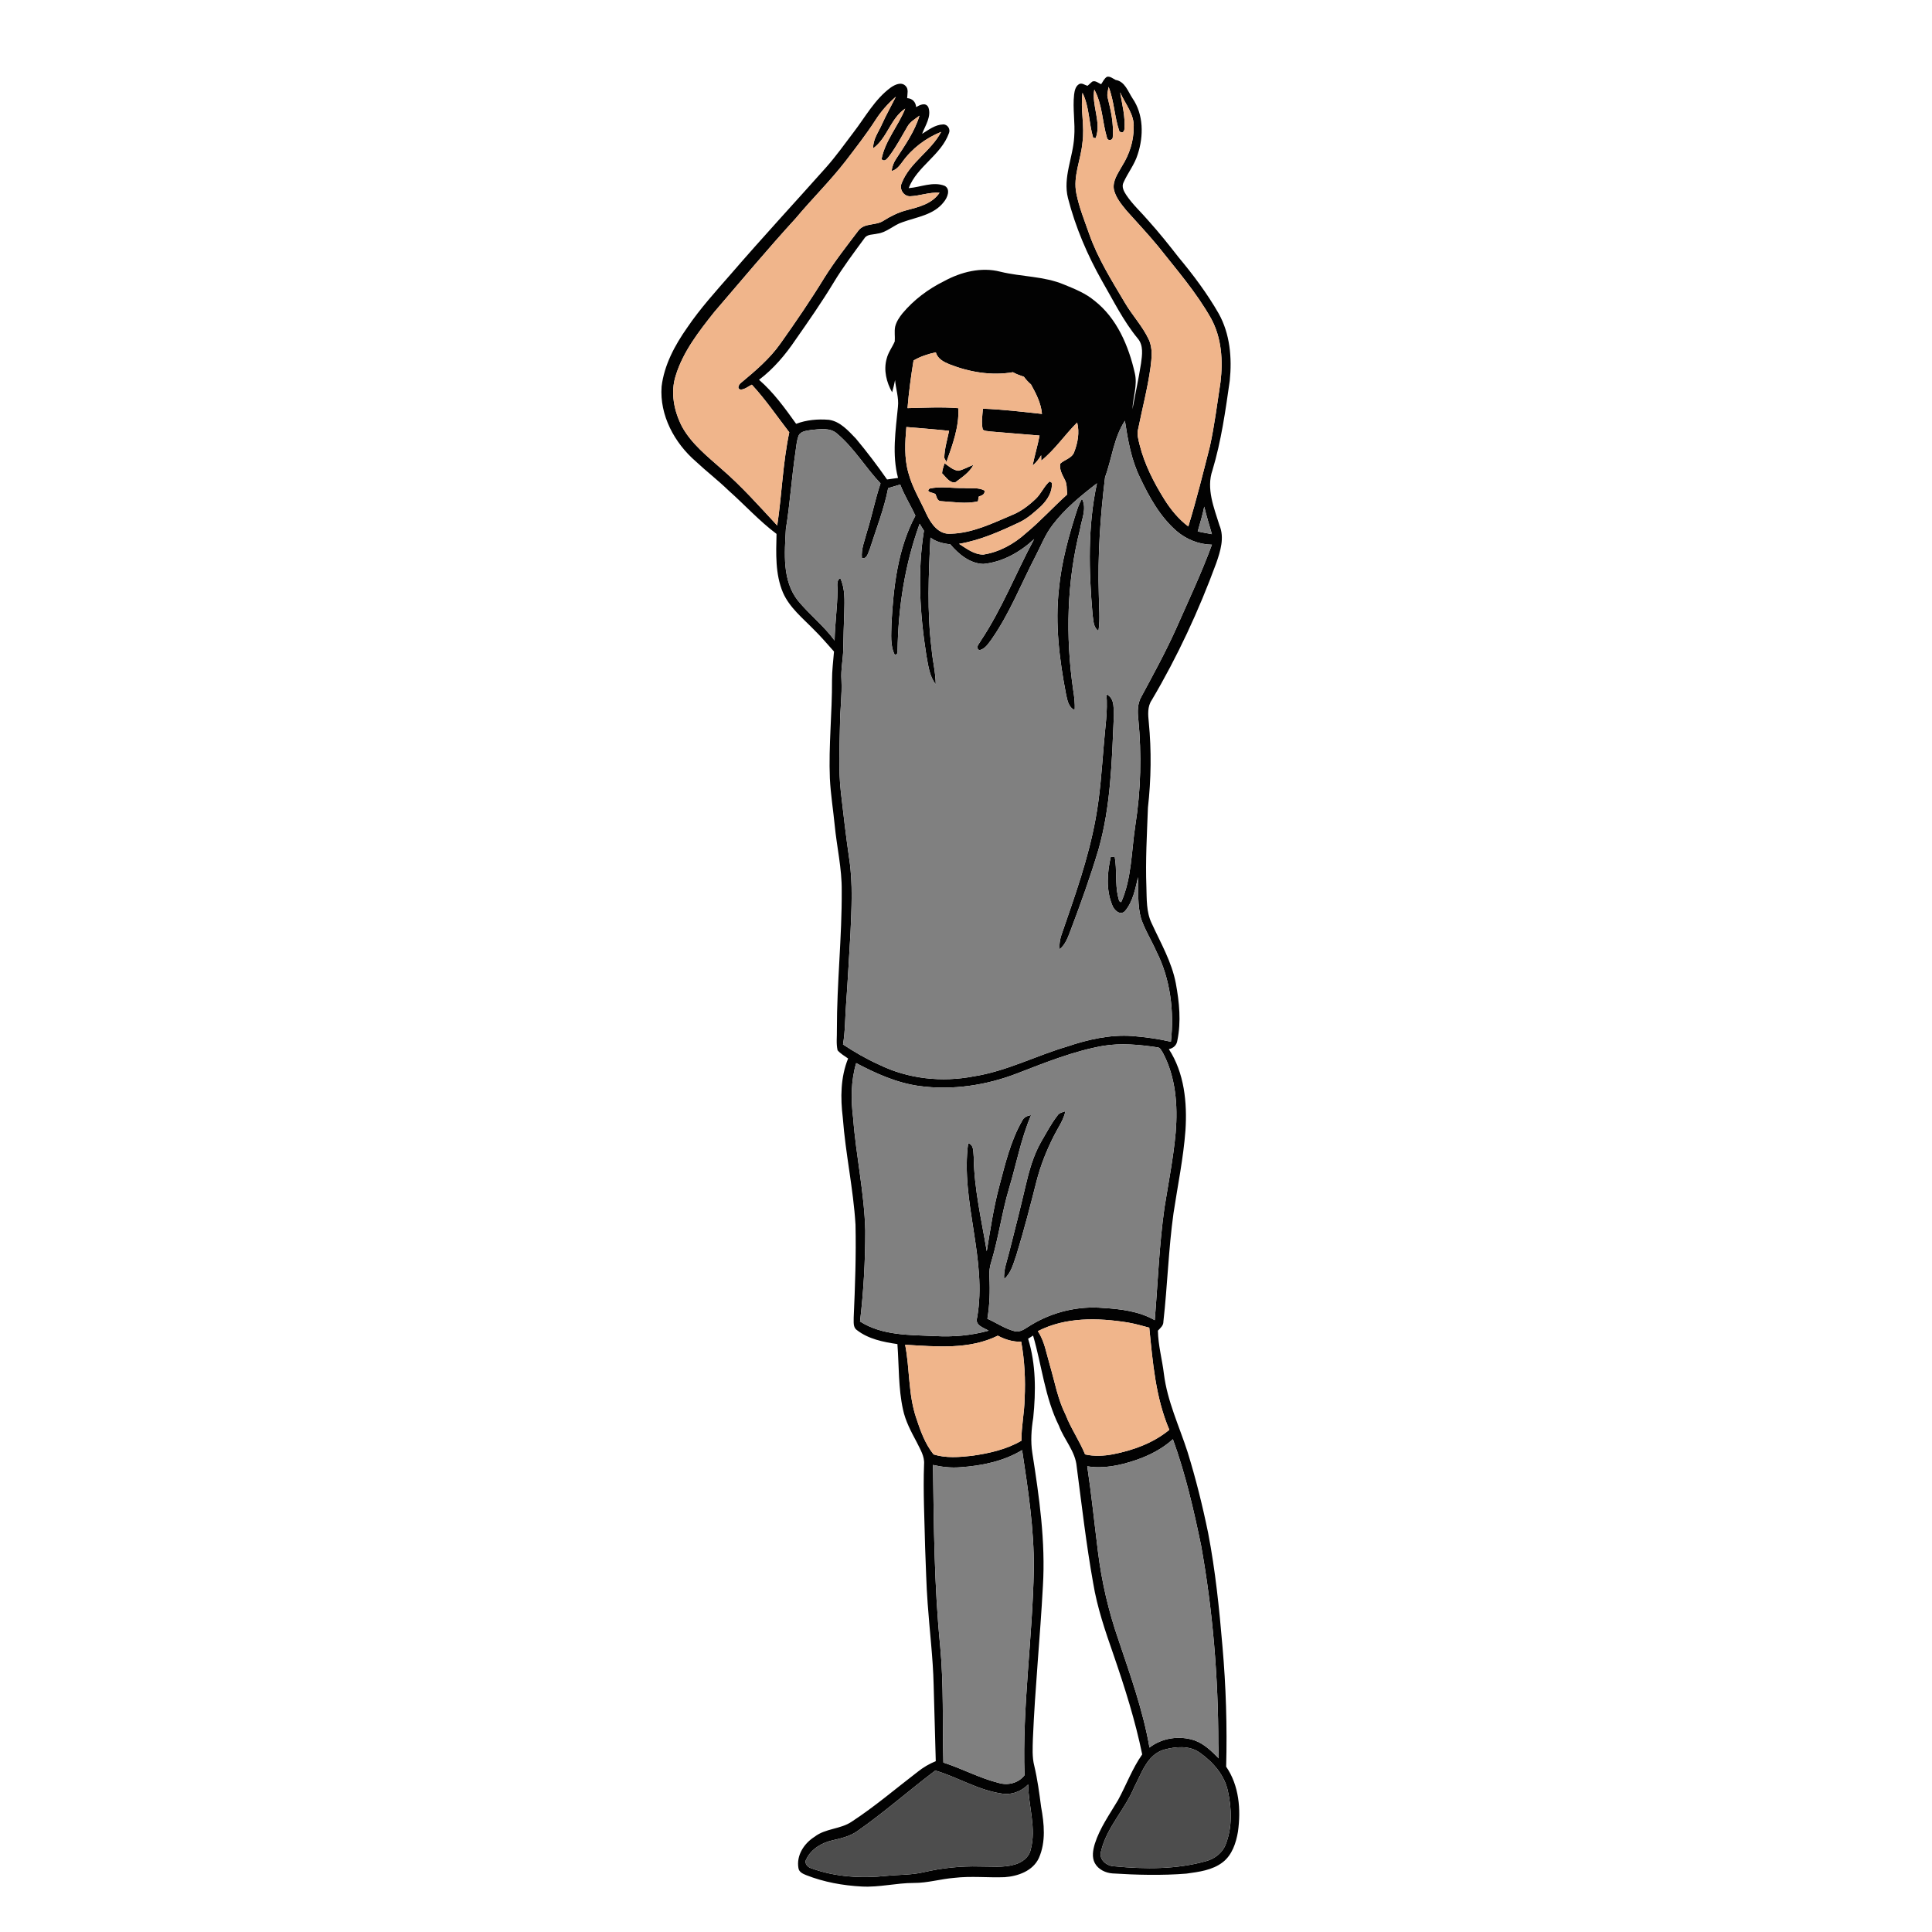 <?xml version="1.0" encoding="UTF-8" ?>
<!DOCTYPE svg PUBLIC "-//W3C//DTD SVG 1.1//EN" "http://www.w3.org/Graphics/SVG/1.1/DTD/svg11.dtd">
<svg width="1000pt" height="1000pt" viewBox="0 0 1000 1000" version="1.1" xmlns="http://www.w3.org/2000/svg">
    <g id="#020202ff">
        <path fill="#020202" opacity="1.00"
            d=" M 569.96 43.58 C 570.90 42.25 571.54 40.57 573.02 39.73 C 574.69 39.42 576.04 40.69 577.45 41.37 C 582.27 42.15 583.83 47.35 586.20 50.92 C 591.95 59.27 591.97 70.39 588.92 79.75 C 587.35 85.04 583.80 89.38 581.57 94.36 C 580.37 96.64 581.72 99.06 582.98 100.98 C 586.29 105.92 590.76 109.92 594.60 114.44 C 599.97 120.42 604.99 126.70 609.92 133.04 C 617.60 142.24 624.82 151.88 630.79 162.29 C 636.67 172.82 637.74 185.30 636.51 197.11 C 634.29 212.66 632.11 228.28 627.58 243.36 C 624.24 252.87 628.36 262.77 631.17 271.87 C 633.90 278.29 631.67 285.32 629.50 291.55 C 620.49 316.06 609.46 339.86 596.16 362.34 C 593.82 365.74 594.22 369.97 594.61 373.86 C 596.04 388.54 595.82 403.37 594.17 418.02 C 593.67 431.68 592.85 445.35 593.37 459.03 C 593.58 465.36 593.27 472.03 596.10 477.89 C 600.75 488.05 606.52 497.90 608.61 509.01 C 610.42 518.73 611.41 528.87 609.38 538.63 C 609.06 541.00 607.29 542.57 605.00 543.04 C 613.03 555.37 614.53 570.74 613.59 585.09 C 612.52 599.52 609.55 613.70 607.40 627.99 C 604.81 646.59 604.27 665.39 602.17 684.04 C 602.25 686.08 600.60 687.39 599.33 688.74 C 599.45 696.32 601.54 703.66 602.44 711.16 C 604.19 725.25 610.36 738.16 614.68 751.54 C 618.95 765.33 622.44 779.37 625.34 793.52 C 629.07 812.90 631.09 832.56 632.75 852.22 C 634.57 872.90 635.21 893.68 634.66 914.43 C 641.38 924.18 642.37 936.68 640.76 948.11 C 639.76 953.92 637.76 960.12 632.91 963.87 C 627.55 968.03 620.58 968.88 614.07 969.78 C 601.36 970.81 588.58 970.47 575.86 969.68 C 572.22 969.43 568.47 967.64 566.68 964.35 C 565.03 961.24 565.72 957.57 566.67 954.36 C 569.27 946.13 574.36 939.06 578.71 931.71 C 582.97 923.89 586.05 915.41 591.20 908.08 C 587.60 890.52 582.17 873.42 576.35 856.49 C 572.10 844.33 567.90 832.08 565.81 819.33 C 562.23 799.35 559.93 779.18 557.29 759.07 C 556.61 751.17 550.80 745.20 548.12 738.00 C 540.82 723.36 539.27 706.83 534.72 691.29 C 533.86 691.82 533.00 692.36 532.15 692.92 C 536.23 706.12 536.19 720.20 534.80 733.83 C 533.83 739.84 533.37 745.99 534.33 752.04 C 537.90 774.84 541.22 797.90 539.80 821.04 C 538.39 847.39 535.73 873.66 534.62 900.03 C 534.50 904.70 534.17 909.45 535.35 914.03 C 537.00 921.01 537.95 928.11 538.87 935.21 C 540.47 943.93 541.42 953.37 537.72 961.70 C 534.65 968.38 526.90 971.14 520.04 971.62 C 511.34 971.95 502.60 970.95 493.92 971.98 C 486.91 972.53 480.08 974.66 473.01 974.61 C 463.98 974.60 455.10 976.96 446.05 976.46 C 436.27 975.94 426.49 974.18 417.35 970.59 C 415.63 969.89 413.56 969.01 413.27 966.93 C 412.12 960.35 416.19 954.12 421.60 950.73 C 427.24 946.31 435.01 946.87 440.85 942.89 C 452.81 935.07 463.68 925.76 475.00 917.08 C 477.84 914.81 480.98 912.95 484.35 911.58 C 484.03 898.38 483.58 885.19 483.25 871.99 C 482.92 857.94 481.13 843.99 480.16 829.98 C 479.42 820.34 479.27 810.67 478.84 801.01 C 478.54 786.66 477.76 772.30 478.29 757.94 C 478.65 753.74 476.24 750.10 474.51 746.49 C 471.61 741.05 468.63 735.55 467.37 729.47 C 464.94 718.38 465.35 706.95 464.50 695.70 C 457.16 694.62 449.47 693.10 443.49 688.42 C 441.41 686.95 441.95 684.16 441.87 681.98 C 442.58 665.96 443.17 649.92 442.81 633.89 C 441.69 615.31 437.61 597.08 436.23 578.52 C 434.97 568.26 435.04 557.59 438.98 547.88 C 437.11 546.54 435.03 545.39 433.53 543.63 C 432.73 540.14 433.26 536.52 433.17 532.98 C 433.14 508.95 435.82 485.01 435.67 460.98 C 435.79 449.55 433.12 438.37 432.03 427.04 C 431.24 419.01 429.94 411.03 429.54 402.96 C 428.84 385.96 430.74 368.99 430.65 351.99 C 430.65 347.05 431.28 342.15 431.68 337.23 C 428.23 333.38 424.89 329.42 421.18 325.80 C 415.41 319.87 408.64 314.48 405.25 306.70 C 401.21 297.11 401.69 286.52 401.93 276.35 C 392.97 269.62 385.43 261.27 377.07 253.85 C 371.66 248.60 365.67 244.01 360.17 238.85 C 349.11 229.28 341.35 215.00 342.44 200.07 C 343.78 188.90 349.29 178.70 355.68 169.61 C 362.46 159.60 370.63 150.64 378.57 141.54 C 394.62 122.94 411.31 104.93 427.64 86.58 C 432.68 80.89 437.08 74.69 441.68 68.64 C 447.87 60.62 452.79 51.31 461.16 45.23 C 463.26 43.80 466.47 42.26 468.64 44.39 C 470.47 46.03 469.58 48.68 469.54 50.80 C 472.26 50.97 473.95 52.75 474.19 55.42 C 476.14 54.31 479.09 52.81 480.50 55.50 C 482.25 60.23 478.92 64.96 477.27 69.28 C 480.62 67.23 483.99 64.56 488.07 64.41 C 490.42 64.24 492.10 66.84 491.16 68.96 C 487.05 80.36 474.68 86.10 470.33 97.37 C 476.50 96.95 482.85 93.78 488.95 96.18 C 492.22 97.96 490.35 102.37 488.51 104.56 C 483.36 111.27 474.53 112.31 467.10 115.01 C 462.53 116.47 459.00 120.34 454.11 120.93 C 451.81 121.54 448.81 121.09 447.38 123.41 C 441.85 130.93 436.22 138.40 431.40 146.40 C 425.30 156.47 418.57 166.13 411.83 175.77 C 406.56 183.58 400.42 190.88 392.87 196.58 C 400.42 203.12 406.30 211.30 412.08 219.37 C 417.47 217.32 423.34 216.82 429.05 217.29 C 434.94 218.14 439.08 222.96 443.00 227.00 C 448.69 233.81 454.06 240.90 459.14 248.18 C 461.03 247.90 462.92 247.64 464.82 247.38 C 461.62 235.33 463.59 222.77 464.77 210.58 C 465.32 205.89 463.65 201.35 463.29 196.71 C 462.86 198.84 462.36 200.95 461.76 203.04 C 458.83 197.87 457.27 191.57 458.92 185.72 C 459.69 182.45 461.82 179.77 463.12 176.73 C 463.33 174.19 462.83 171.61 463.33 169.09 C 463.96 166.50 465.48 164.24 467.13 162.18 C 473.00 155.18 480.45 149.59 488.62 145.55 C 497.40 140.76 507.90 138.07 517.79 140.64 C 528.67 143.31 540.25 142.89 550.70 147.27 C 556.20 149.52 561.85 151.76 566.46 155.61 C 578.13 164.70 584.19 179.07 587.38 193.15 C 588.86 199.39 586.41 205.58 586.16 211.82 C 587.60 203.91 589.36 196.06 590.59 188.12 C 591.17 183.81 591.98 178.76 588.87 175.16 C 581.45 166.16 576.31 155.62 570.49 145.58 C 562.83 132.04 556.66 117.60 552.78 102.53 C 550.10 91.82 555.37 81.54 556.00 70.96 C 556.60 63.62 555.13 56.25 555.96 48.92 C 556.21 46.97 556.67 44.69 558.48 43.57 C 559.98 42.70 561.48 44.06 562.92 44.40 C 563.70 43.67 564.50 42.95 565.32 42.25 C 567.01 41.49 568.47 43.03 569.96 43.58 M 573.80 44.95 C 573.53 46.87 572.81 48.83 573.38 50.76 C 575.05 57.34 576.49 64.14 575.97 70.97 C 575.92 72.79 573.25 73.10 572.96 71.23 C 570.51 63.02 570.61 54.01 566.40 46.35 C 564.96 54.69 570.18 63.19 567.15 71.44 L 565.85 71.38 C 563.55 63.71 563.91 55.35 560.29 48.03 C 559.16 56.66 561.53 65.31 560.26 73.94 C 559.47 82.69 555.30 91.20 557.11 100.09 C 558.54 107.33 561.35 114.20 563.78 121.14 C 568.24 133.84 575.46 145.25 582.27 156.76 C 586.06 163.23 591.32 168.77 594.53 175.57 C 596.74 180.12 596.12 185.31 595.51 190.14 C 594.03 200.86 591.28 211.35 589.13 221.94 C 588.32 224.76 589.25 227.60 589.90 230.34 C 592.43 240.37 597.18 249.68 602.63 258.41 C 605.97 263.75 610.01 268.69 615.06 272.50 C 619.30 258.78 622.72 244.83 626.27 230.92 C 628.66 219.97 630.03 208.83 631.73 197.76 C 633.06 186.72 632.33 174.96 626.94 165.01 C 619.33 151.43 609.05 139.65 599.44 127.49 C 594.20 121.11 588.51 115.12 583.03 108.96 C 580.36 105.67 577.47 102.23 576.53 98.00 C 575.79 93.47 578.78 89.60 580.82 85.86 C 584.54 79.95 586.81 73.06 586.79 66.05 C 587.26 59.20 582.36 53.75 579.77 47.80 C 580.83 54.16 582.57 60.56 581.98 67.06 C 581.58 68.62 580.72 68.94 579.41 68.01 C 576.79 60.52 576.74 52.36 573.80 44.95 M 453.17 62.10 C 448.39 69.52 442.94 76.48 437.59 83.49 C 429.58 93.79 420.25 102.95 411.89 112.96 C 397.41 128.78 383.67 145.26 369.69 161.52 C 361.73 171.56 353.56 181.99 349.75 194.42 C 346.92 203.24 348.89 212.88 353.07 220.93 C 357.96 229.75 365.99 236.08 373.40 242.66 C 383.82 251.64 392.95 261.95 402.29 272.01 C 404.70 255.97 405.16 239.66 408.53 223.76 C 402.16 215.47 396.26 206.79 389.15 199.10 C 387.26 200.01 385.50 201.60 383.33 201.65 C 381.06 201.07 382.66 198.70 383.88 197.88 C 391.10 191.85 398.38 185.68 403.86 177.94 C 411.81 166.75 419.56 155.40 426.74 143.69 C 432.07 135.20 438.28 127.31 444.33 119.33 C 447.46 115.24 453.32 116.90 457.29 114.25 C 460.93 111.93 464.84 110.00 469.03 108.87 C 475.36 107.20 482.40 105.59 486.30 99.77 C 481.08 99.36 476.13 101.41 470.99 101.59 C 467.62 101.58 465.30 97.75 466.74 94.74 C 470.92 84.07 481.89 78.27 487.15 68.25 C 479.16 71.47 471.97 76.88 466.98 83.92 C 465.53 85.87 463.99 87.91 461.50 88.51 C 461.76 86.16 462.63 83.93 463.98 82.00 C 468.56 74.98 473.47 67.98 475.93 59.86 C 473.68 61.59 471.02 63.05 469.62 65.62 C 466.71 70.64 463.96 75.79 460.51 80.48 C 459.41 81.76 458.10 84.17 456.28 82.39 C 458.10 72.79 464.99 65.18 468.53 56.22 C 460.94 61.25 459.25 71.51 451.97 76.75 C 451.77 72.16 454.70 68.42 456.45 64.42 C 458.66 59.52 461.31 54.85 463.71 50.05 C 459.65 53.55 456.06 57.59 453.17 62.10 M 472.85 186.59 C 471.51 194.77 470.41 203.00 469.73 211.26 C 478.49 211.06 487.29 210.56 496.04 211.28 C 496.51 220.89 493.04 230.20 489.87 239.13 C 489.59 238.61 489.03 237.56 488.76 237.03 C 488.84 232.27 490.31 227.64 491.24 222.99 C 483.88 222.19 476.51 221.67 469.14 221.02 C 468.44 228.92 467.97 237.04 470.19 244.76 C 472.20 252.41 476.43 259.16 479.65 266.32 C 481.99 271.20 485.91 276.75 492.05 276.26 C 503.33 275.99 513.69 270.87 523.88 266.56 C 528.51 264.69 532.53 261.60 536.13 258.18 C 538.91 255.52 540.34 251.76 543.24 249.19 C 543.52 249.36 544.09 249.69 544.38 249.85 C 544.89 254.50 542.10 258.77 538.93 261.90 C 535.58 264.96 532.18 268.08 528.09 270.12 C 517.94 274.93 507.56 279.62 496.40 281.49 C 500.25 283.92 504.23 287.11 509.00 287.04 C 517.26 285.77 524.85 281.54 531.00 275.99 C 538.56 269.75 545.13 262.45 552.41 255.91 C 552.03 253.28 552.44 250.40 551.00 248.04 C 549.75 245.56 548.20 242.83 548.81 239.97 C 551.06 237.85 554.81 237.21 555.97 234.06 C 557.85 229.20 558.86 223.83 557.53 218.69 C 551.12 225.06 546.06 232.73 538.96 238.43 C 538.95 237.73 538.91 236.34 538.90 235.64 C 537.71 237.64 536.27 239.49 534.47 240.98 C 535.53 235.77 537.08 230.67 538.07 225.44 C 529.53 224.68 520.97 224.08 512.44 223.32 C 511.18 223.05 509.64 223.24 508.67 222.28 C 507.87 218.74 508.47 215.09 508.76 211.53 C 518.98 211.91 529.15 213.13 539.32 214.24 C 538.85 208.71 536.28 203.73 533.63 198.97 C 532.25 197.80 531.04 196.46 529.97 195.01 C 528.02 194.36 526.08 193.66 524.28 192.66 C 513.17 194.58 501.78 192.62 491.39 188.54 C 488.44 187.32 485.28 185.72 484.39 182.36 C 480.36 183.21 476.42 184.49 472.85 186.59 M 571.97 247.08 C 569.52 267.27 568.11 287.63 568.75 307.98 C 568.78 314.16 569.52 320.37 568.57 326.53 C 565.75 324.67 566.00 320.97 565.50 318.03 C 563.55 295.45 562.95 272.45 567.78 250.16 C 559.46 256.58 551.17 263.32 544.80 271.75 C 541.01 276.64 538.82 282.47 535.97 287.90 C 528.48 302.34 522.52 317.67 513.13 331.05 C 511.46 333.24 509.84 335.95 506.92 336.54 C 504.54 335.18 506.88 333.22 507.67 331.63 C 518.68 315.09 525.88 296.47 535.26 279.04 C 528.04 285.74 518.93 290.95 509.00 291.90 C 502.02 291.72 496.16 286.81 491.84 281.72 C 488.19 281.37 484.58 280.48 481.60 278.26 C 480.63 297.41 479.79 316.66 482.18 335.75 C 482.67 341.93 484.29 347.98 484.33 354.20 C 480.95 349.88 480.46 344.26 479.46 339.07 C 476.11 317.82 474.80 296.02 478.23 274.70 C 477.48 273.50 476.74 272.30 476.00 271.11 C 468.36 292.15 464.88 314.58 464.57 336.92 C 464.74 338.12 464.26 338.79 463.12 338.94 C 460.64 334.03 461.38 328.31 461.41 323.00 C 462.44 303.88 464.62 284.07 473.80 266.93 C 471.33 261.48 468.06 256.42 465.96 250.80 C 463.87 251.43 461.79 252.03 459.71 252.66 C 457.61 263.48 453.52 273.73 450.21 284.19 C 449.32 286.03 448.88 289.46 446.12 288.88 C 445.63 284.07 447.67 279.53 448.83 274.96 C 451.40 266.78 453.01 258.33 455.76 250.21 C 447.97 241.97 442.14 231.96 433.43 224.60 C 429.79 221.18 424.47 222.13 419.97 222.54 C 417.67 222.96 414.60 223.04 413.40 225.41 C 412.31 228.18 412.15 231.20 411.71 234.12 C 409.76 247.32 408.91 260.66 406.77 273.83 C 406.10 286.29 404.77 300.52 413.06 310.95 C 419.00 318.15 426.47 323.96 431.99 331.54 C 432.14 323.00 433.38 314.53 433.49 306.00 C 433.67 303.67 432.58 300.78 434.90 299.18 C 437.52 304.75 437.13 311.02 436.99 317.00 C 436.75 323.33 436.58 329.66 436.47 335.99 C 436.37 341.34 435.15 346.62 435.53 351.98 C 435.92 359.68 434.81 367.34 434.78 375.03 C 434.58 386.68 433.93 398.37 435.23 409.99 C 436.56 421.61 437.91 433.24 439.60 444.82 C 441.50 457.46 440.74 470.27 440.21 482.98 C 439.45 495.28 438.83 507.60 437.93 519.90 C 437.40 526.80 437.51 533.76 436.34 540.61 C 442.29 544.53 448.46 548.13 454.97 551.04 C 470.09 558.47 487.55 560.30 504.02 557.11 C 520.89 554.48 536.16 546.44 552.41 541.66 C 563.20 538.00 574.56 535.44 586.02 536.23 C 592.74 536.77 599.46 537.69 606.05 539.20 C 607.81 523.35 605.79 506.76 598.53 492.43 C 596.01 486.75 592.68 481.44 590.64 475.56 C 588.64 468.57 589.29 461.21 589.06 454.03 C 587.60 460.01 586.47 466.52 582.44 471.40 C 579.92 474.30 576.52 471.04 575.64 468.37 C 572.43 460.57 573.08 451.60 574.92 443.55 C 575.44 443.57 576.48 443.59 577.00 443.61 C 578.19 450.33 577.16 457.29 578.65 463.98 C 579.10 464.95 578.90 466.86 580.34 466.94 C 585.84 454.44 585.60 440.45 587.65 427.16 C 590.52 408.99 590.94 390.47 589.18 372.17 C 588.74 368.29 588.73 364.17 590.73 360.68 C 596.94 349.14 603.24 337.64 608.63 325.68 C 615.03 311.17 621.83 296.82 627.29 281.92 C 620.58 281.84 614.07 279.20 608.99 274.86 C 600.40 267.39 594.77 257.18 589.97 247.01 C 585.52 237.86 583.78 227.76 582.25 217.78 C 576.46 226.60 575.53 237.37 571.97 247.08 M 539.33 234.31 C 539.85 234.87 539.85 234.87 539.33 234.31 M 623.32 262.25 C 622.42 266.58 621.16 270.83 619.94 275.08 C 622.38 275.59 624.82 276.05 627.28 276.48 C 625.93 271.74 624.43 267.04 623.32 262.25 M 570.85 541.35 C 555.55 544.11 541.04 549.97 526.59 555.55 C 510.57 561.77 493.02 564.42 475.94 562.14 C 464.29 560.57 453.46 555.70 443.16 550.26 C 440.40 559.52 440.41 569.29 441.60 578.81 C 443.07 598.27 447.38 617.45 447.87 636.99 C 447.87 652.69 447.00 668.40 445.15 684.00 C 456.70 691.35 470.85 690.94 484.01 691.54 C 493.32 692.07 502.71 691.27 511.71 688.75 C 509.16 687.21 504.54 686.03 505.73 682.09 C 511.12 651.76 497.09 622.06 501.12 591.69 C 504.28 592.66 503.68 596.37 504.00 598.93 C 504.20 615.40 508.04 631.48 510.74 647.64 C 512.62 636.38 514.25 625.05 517.22 614.01 C 520.29 602.43 523.07 590.54 529.09 580.06 C 529.93 578.24 531.80 577.46 533.70 577.18 C 528.43 589.42 526.09 602.59 522.23 615.30 C 518.55 627.73 516.87 640.64 513.11 653.05 C 512.27 655.60 511.93 658.28 512.12 660.98 C 512.48 668.19 512.27 675.45 511.07 682.58 C 515.73 684.67 520.01 687.68 524.99 688.98 C 528.34 689.95 531.06 687.26 533.77 685.76 C 544.87 679.04 558.09 675.84 571.05 677.00 C 580.18 677.54 589.61 678.71 597.70 683.32 C 599.30 663.95 599.99 644.48 602.71 625.22 C 604.78 612.18 607.37 599.20 608.54 586.03 C 609.67 572.13 608.57 557.50 601.92 544.98 C 601.15 543.90 600.60 542.14 599.04 542.09 C 589.73 540.70 580.21 539.80 570.85 541.35 M 537.20 689.00 C 540.66 694.23 541.60 700.51 543.35 706.41 C 545.92 715.12 547.48 724.20 551.60 732.39 C 554.36 739.48 558.76 745.76 561.64 752.80 C 566.39 753.89 571.31 753.61 576.07 752.73 C 586.51 750.68 596.95 746.93 605.24 740.07 C 598.10 723.34 596.65 705.08 594.86 687.20 C 591.20 686.23 587.56 685.17 583.84 684.53 C 568.30 682.06 551.56 681.61 537.20 689.00 M 468.50 696.04 C 470.94 708.52 470.08 721.54 474.15 733.70 C 476.34 740.38 478.77 747.28 483.22 752.81 C 489.64 754.82 496.54 754.24 503.13 753.51 C 511.96 752.23 520.91 750.26 528.69 745.71 C 528.63 738.42 530.22 731.25 530.34 723.97 C 530.84 714.10 530.32 704.19 528.57 694.46 C 524.30 694.62 520.21 693.33 516.48 691.34 C 501.61 698.71 484.50 696.97 468.50 696.04 M 587.77 755.79 C 579.77 758.49 571.21 760.34 562.76 758.95 C 564.96 773.63 566.46 788.40 568.30 803.13 C 570.23 818.76 573.82 834.18 579.01 849.05 C 585.11 867.30 591.69 885.52 594.97 904.54 C 601.49 899.51 610.48 898.21 618.25 900.80 C 623.28 902.57 627.15 906.41 630.81 910.13 C 630.73 907.60 630.64 905.08 630.59 902.56 C 630.58 868.18 627.75 833.75 621.68 799.90 C 617.83 781.34 613.57 762.78 607.08 744.94 C 601.56 749.97 594.80 753.41 587.77 755.79 M 496.97 759.45 C 492.25 759.83 487.52 759.30 482.92 758.25 C 483.34 789.50 483.53 820.82 486.63 851.95 C 488.52 872.01 487.78 892.18 488.29 912.30 C 498.01 915.41 507.07 920.40 517.00 922.86 C 521.81 924.26 527.18 922.90 530.29 918.86 C 529.08 883.17 534.48 847.71 535.10 812.07 C 535.28 791.42 532.11 770.94 529.04 750.57 C 519.40 756.40 508.08 758.70 496.97 759.45 M 602.40 905.64 C 593.71 908.31 590.90 917.83 587.07 925.04 C 582.33 936.55 572.87 945.76 569.94 958.05 C 568.47 962.52 572.89 966.01 577.00 966.01 C 592.76 967.51 608.99 967.63 624.35 963.30 C 628.82 962.06 632.86 958.95 634.47 954.50 C 637.85 945.85 637.54 936.10 635.57 927.16 C 633.83 918.73 627.78 911.96 620.93 907.13 C 615.58 903.31 608.40 904.04 602.40 905.64 M 443.81 947.75 C 439.98 950.49 435.34 951.53 430.84 952.57 C 425.31 953.82 419.79 957.09 417.33 962.37 C 416.12 964.33 418.00 966.51 419.92 967.01 C 432.35 971.56 445.94 972.32 459.02 970.93 C 465.34 970.28 471.76 970.53 477.98 969.07 C 487.48 966.87 497.24 965.81 506.99 966.08 C 513.06 966.03 519.29 966.81 525.21 965.09 C 528.95 964.02 532.58 961.45 533.46 957.45 C 536.51 946.25 532.31 934.92 532.18 923.63 C 528.55 927.39 523.26 929.27 518.07 928.28 C 506.11 926.47 495.63 919.81 484.11 916.43 C 470.53 926.67 457.77 938.00 443.81 947.75 Z" />
        <path fill="#020202" opacity="1.00"
            d=" M 488.90 239.77 C 491.10 241.30 493.24 243.34 496.01 243.66 C 498.77 243.11 501.19 241.56 503.84 240.64 C 501.79 244.55 497.95 247.04 494.52 249.62 C 491.57 250.25 489.51 246.77 487.61 244.97 C 487.70 243.17 488.40 241.48 488.90 239.77 Z" />
        <path fill="#020202" opacity="1.00"
            d=" M 481.19 252.88 C 486.99 251.56 493.01 252.79 498.91 252.61 C 502.44 252.94 506.34 252.14 509.57 253.90 C 509.95 255.98 508.07 256.45 506.57 257.06 C 506.47 257.67 506.29 258.88 506.19 259.48 C 499.93 261.00 493.42 259.74 487.09 259.41 C 485.08 259.40 484.86 257.19 484.22 255.78 C 483.18 254.90 478.75 254.84 481.19 252.88 Z" />
        <path fill="#020202" opacity="1.00"
            d=" M 557.54 263.76 C 558.19 261.82 559.03 259.96 560.01 258.16 C 562.69 263.19 559.82 268.78 559.03 273.94 C 552.15 301.01 551.48 329.39 555.46 356.96 C 556.00 360.45 556.50 363.99 556.24 367.54 C 552.87 365.99 552.41 362.12 551.70 358.93 C 548.32 341.19 546.06 323.03 548.08 304.99 C 549.38 290.89 553.22 277.19 557.54 263.76 Z" />
        <path fill="#020202" opacity="1.00"
            d=" M 572.68 359.32 C 577.44 361.61 576.24 367.64 576.47 371.95 C 575.49 394.56 574.85 417.51 568.65 439.43 C 564.45 453.59 559.45 467.50 554.23 481.31 C 552.85 484.92 551.56 488.79 548.48 491.34 C 548.09 488.08 548.95 484.91 550.10 481.89 C 556.66 462.86 563.46 443.79 567.06 423.92 C 569.43 411.25 570.23 398.36 571.32 385.53 C 571.97 376.81 573.46 368.10 572.68 359.32 Z" />
        <path fill="#020202" opacity="1.00"
            d=" M 547.36 577.38 C 548.25 575.94 549.99 575.71 551.45 575.17 C 550.52 579.75 547.71 583.55 545.65 587.64 C 541.76 595.27 538.56 603.27 536.46 611.58 C 533.24 624.21 530.01 636.85 526.17 649.31 C 524.59 653.79 523.49 658.79 519.74 662.04 C 519.39 657.30 521.19 652.85 522.31 648.34 C 525.23 636.89 528.13 625.44 530.81 613.94 C 532.66 606.02 534.85 598.08 538.90 590.98 C 541.59 586.37 544.08 581.60 547.36 577.38 Z" />
    </g>
    <g id="#f0b58bff">
        <path fill="#f0b58b" opacity="1.00"
            d=" M 573.80 44.95 C 576.74 52.36 576.79 60.52 579.41 68.01 C 580.72 68.94 581.58 68.62 581.98 67.06 C 582.57 60.56 580.83 54.16 579.77 47.80 C 582.36 53.75 587.26 59.20 586.79 66.05 C 586.81 73.06 584.54 79.95 580.82 85.86 C 578.78 89.60 575.79 93.47 576.53 98.00 C 577.47 102.23 580.36 105.67 583.03 108.96 C 588.51 115.12 594.20 121.11 599.44 127.49 C 609.05 139.65 619.33 151.43 626.94 165.01 C 632.33 174.96 633.06 186.72 631.73 197.76 C 630.03 208.83 628.66 219.97 626.27 230.92 C 622.72 244.83 619.30 258.78 615.06 272.50 C 610.01 268.69 605.97 263.75 602.63 258.41 C 597.18 249.68 592.43 240.37 589.90 230.34 C 589.25 227.60 588.32 224.76 589.13 221.94 C 591.28 211.35 594.03 200.86 595.51 190.14 C 596.12 185.31 596.74 180.12 594.53 175.57 C 591.32 168.77 586.06 163.23 582.27 156.76 C 575.46 145.25 568.24 133.84 563.78 121.14 C 561.35 114.20 558.54 107.33 557.11 100.09 C 555.30 91.20 559.47 82.69 560.26 73.94 C 561.53 65.31 559.16 56.66 560.29 48.03 C 563.91 55.35 563.55 63.71 565.85 71.38 L 567.15 71.44 C 570.18 63.19 564.96 54.69 566.40 46.35 C 570.61 54.01 570.51 63.02 572.96 71.23 C 573.25 73.10 575.92 72.79 575.97 70.97 C 576.49 64.14 575.05 57.34 573.38 50.76 C 572.81 48.83 573.53 46.87 573.80 44.95 Z" />
        <path fill="#f0b58b" opacity="1.00"
            d=" M 453.17 62.10 C 456.06 57.59 459.65 53.55 463.71 50.05 C 461.31 54.85 458.66 59.52 456.45 64.42 C 454.70 68.42 451.77 72.16 451.97 76.75 C 459.25 71.51 460.94 61.25 468.53 56.22 C 464.99 65.18 458.10 72.79 456.28 82.39 C 458.10 84.17 459.41 81.76 460.51 80.48 C 463.96 75.79 466.71 70.64 469.62 65.62 C 471.02 63.05 473.68 61.59 475.93 59.86 C 473.47 67.98 468.56 74.98 463.98 82.00 C 462.63 83.93 461.76 86.16 461.50 88.51 C 463.99 87.91 465.53 85.87 466.98 83.92 C 471.97 76.88 479.16 71.47 487.15 68.25 C 481.89 78.27 470.92 84.07 466.74 94.74 C 465.30 97.75 467.62 101.58 470.99 101.59 C 476.13 101.41 481.08 99.36 486.30 99.77 C 482.40 105.59 475.36 107.20 469.03 108.87 C 464.84 110.00 460.93 111.93 457.29 114.25 C 453.32 116.90 447.46 115.24 444.33 119.33 C 438.28 127.31 432.07 135.20 426.74 143.69 C 419.56 155.40 411.81 166.75 403.86 177.94 C 398.38 185.68 391.10 191.85 383.88 197.88 C 382.66 198.70 381.06 201.07 383.33 201.65 C 385.50 201.60 387.26 200.01 389.15 199.10 C 396.26 206.79 402.16 215.47 408.53 223.76 C 405.16 239.66 404.70 255.97 402.29 272.01 C 392.95 261.95 383.82 251.64 373.40 242.66 C 365.99 236.08 357.96 229.75 353.07 220.93 C 348.89 212.88 346.92 203.24 349.75 194.42 C 353.56 181.99 361.73 171.56 369.69 161.52 C 383.67 145.26 397.41 128.78 411.89 112.96 C 420.25 102.95 429.58 93.79 437.59 83.49 C 442.94 76.48 448.39 69.52 453.17 62.10 Z" />
        <path fill="#f0b58b" opacity="1.00"
            d=" M 472.85 186.59 C 476.42 184.49 480.36 183.21 484.39 182.36 C 485.28 185.72 488.44 187.32 491.39 188.54 C 501.78 192.62 513.17 194.58 524.28 192.66 C 526.08 193.66 528.02 194.36 529.97 195.01 C 531.04 196.46 532.25 197.80 533.63 198.97 C 536.28 203.73 538.85 208.71 539.32 214.24 C 529.15 213.13 518.98 211.91 508.76 211.53 C 508.47 215.09 507.87 218.74 508.67 222.28 C 509.64 223.24 511.18 223.05 512.44 223.32 C 520.97 224.08 529.53 224.68 538.07 225.44 C 537.08 230.67 535.53 235.77 534.47 240.98 C 536.27 239.49 537.71 237.64 538.90 235.64 C 538.91 236.34 538.95 237.73 538.96 238.43 C 546.06 232.73 551.12 225.06 557.53 218.69 C 558.86 223.83 557.85 229.20 555.97 234.06 C 554.81 237.21 551.06 237.85 548.81 239.97 C 548.20 242.83 549.75 245.56 551.00 248.04 C 552.44 250.40 552.03 253.28 552.41 255.91 C 545.13 262.45 538.56 269.75 531.00 275.99 C 524.85 281.54 517.26 285.77 509.00 287.04 C 504.23 287.11 500.25 283.92 496.40 281.49 C 507.56 279.62 517.94 274.93 528.09 270.12 C 532.18 268.08 535.58 264.96 538.93 261.90 C 542.10 258.77 544.89 254.50 544.38 249.85 C 544.09 249.69 543.52 249.36 543.24 249.19 C 540.34 251.76 538.91 255.52 536.13 258.18 C 532.53 261.60 528.51 264.69 523.88 266.56 C 513.69 270.87 503.33 275.99 492.05 276.26 C 485.91 276.75 481.99 271.20 479.65 266.32 C 476.43 259.16 472.20 252.41 470.19 244.76 C 467.97 237.04 468.44 228.92 469.14 221.02 C 476.51 221.67 483.88 222.19 491.24 222.99 C 490.31 227.64 488.84 232.27 488.76 237.03 C 489.03 237.56 489.59 238.61 489.87 239.13 C 493.04 230.20 496.51 220.89 496.04 211.28 C 487.29 210.56 478.49 211.06 469.73 211.26 C 470.41 203.00 471.51 194.77 472.85 186.59 M 488.90 239.77 C 488.40 241.48 487.70 243.17 487.61 244.97 C 489.51 246.77 491.57 250.25 494.52 249.62 C 497.95 247.04 501.79 244.55 503.84 240.64 C 501.19 241.56 498.77 243.11 496.01 243.66 C 493.24 243.34 491.10 241.30 488.90 239.77 M 481.19 252.88 C 478.75 254.84 483.18 254.90 484.22 255.78 C 484.86 257.19 485.08 259.40 487.09 259.41 C 493.42 259.74 499.93 261.00 506.19 259.48 C 506.29 258.88 506.47 257.67 506.57 257.06 C 508.07 256.45 509.95 255.98 509.57 253.90 C 506.34 252.14 502.44 252.94 498.91 252.61 C 493.01 252.79 486.99 251.56 481.19 252.88 Z" />
        <path fill="#f0b58b" opacity="1.00"
            d=" M 537.20 689.00 C 551.56 681.61 568.30 682.06 583.84 684.53 C 587.56 685.17 591.20 686.23 594.86 687.20 C 596.65 705.08 598.10 723.34 605.24 740.07 C 596.95 746.93 586.51 750.68 576.07 752.73 C 571.31 753.61 566.39 753.89 561.64 752.80 C 558.76 745.76 554.36 739.48 551.60 732.39 C 547.48 724.20 545.92 715.12 543.35 706.41 C 541.60 700.51 540.66 694.23 537.20 689.00 Z" />
        <path fill="#f0b58b" opacity="1.00"
            d=" M 468.50 696.04 C 484.50 696.97 501.61 698.71 516.48 691.34 C 520.21 693.33 524.30 694.62 528.57 694.46 C 530.32 704.19 530.84 714.10 530.34 723.97 C 530.22 731.25 528.63 738.42 528.69 745.71 C 520.91 750.26 511.96 752.23 503.13 753.51 C 496.54 754.24 489.64 754.82 483.22 752.81 C 478.77 747.28 476.34 740.38 474.15 733.70 C 470.08 721.54 470.94 708.52 468.50 696.04 Z" />
    </g>
    <g id="#f11b27ff">
        <path fill="grey" opacity="1.00"
            d=" M 571.97 247.08 C 575.53 237.37 576.46 226.60 582.25 217.78 C 583.78 227.76 585.52 237.86 589.97 247.01 C 594.77 257.18 600.40 267.39 608.99 274.86 C 614.07 279.20 620.58 281.84 627.29 281.92 C 621.83 296.82 615.03 311.17 608.63 325.68 C 603.24 337.64 596.94 349.14 590.73 360.68 C 588.73 364.17 588.74 368.29 589.18 372.17 C 590.94 390.47 590.52 408.99 587.65 427.16 C 585.60 440.45 585.84 454.44 580.34 466.94 C 578.90 466.86 579.10 464.95 578.65 463.98 C 577.16 457.29 578.19 450.33 577.00 443.61 C 576.48 443.59 575.44 443.57 574.92 443.55 C 573.08 451.60 572.43 460.57 575.64 468.37 C 576.52 471.04 579.92 474.30 582.44 471.40 C 586.47 466.52 587.60 460.01 589.06 454.03 C 589.29 461.21 588.64 468.57 590.64 475.56 C 592.68 481.44 596.01 486.75 598.53 492.43 C 605.79 506.76 607.81 523.35 606.05 539.20 C 599.46 537.69 592.74 536.77 586.02 536.23 C 574.56 535.44 563.20 538.00 552.41 541.66 C 536.16 546.44 520.89 554.48 504.02 557.11 C 487.55 560.30 470.09 558.47 454.97 551.04 C 448.46 548.13 442.29 544.53 436.34 540.61 C 437.51 533.76 437.40 526.80 437.93 519.90 C 438.83 507.60 439.45 495.28 440.21 482.98 C 440.74 470.27 441.50 457.46 439.60 444.82 C 437.91 433.24 436.56 421.61 435.23 409.99 C 433.93 398.37 434.58 386.68 434.78 375.03 C 434.81 367.34 435.92 359.68 435.53 351.98 C 435.15 346.62 436.37 341.34 436.47 335.99 C 436.58 329.66 436.75 323.33 436.99 317.00 C 437.13 311.02 437.52 304.75 434.90 299.18 C 432.58 300.78 433.67 303.67 433.49 306.00 C 433.38 314.53 432.14 323.00 431.99 331.54 C 426.47 323.96 419.00 318.15 413.06 310.95 C 404.77 300.52 406.10 286.29 406.77 273.83 C 408.91 260.66 409.76 247.32 411.71 234.12 C 412.15 231.20 412.31 228.18 413.40 225.41 C 414.60 223.04 417.67 222.96 419.97 222.54 C 424.47 222.13 429.79 221.18 433.43 224.60 C 442.14 231.96 447.97 241.97 455.76 250.21 C 453.01 258.33 451.40 266.78 448.83 274.96 C 447.67 279.53 445.63 284.07 446.12 288.88 C 448.88 289.46 449.32 286.03 450.21 284.19 C 453.52 273.73 457.61 263.48 459.71 252.66 C 461.79 252.03 463.87 251.43 465.96 250.80 C 468.06 256.42 471.33 261.48 473.80 266.93 C 464.62 284.07 462.44 303.88 461.41 323.00 C 461.38 328.31 460.64 334.03 463.12 338.94 C 464.26 338.79 464.74 338.12 464.57 336.92 C 464.88 314.58 468.36 292.15 476.00 271.11 C 476.74 272.30 477.48 273.50 478.23 274.70 C 474.80 296.02 476.11 317.82 479.46 339.07 C 480.46 344.26 480.95 349.88 484.33 354.20 C 484.29 347.98 482.67 341.93 482.18 335.75 C 479.79 316.66 480.63 297.41 481.60 278.26 C 484.58 280.48 488.19 281.37 491.84 281.72 C 496.16 286.81 502.02 291.72 509.00 291.90 C 518.93 290.95 528.04 285.74 535.26 279.04 C 525.88 296.47 518.68 315.09 507.67 331.63 C 506.88 333.22 504.54 335.18 506.92 336.54 C 509.84 335.95 511.46 333.24 513.13 331.05 C 522.52 317.67 528.48 302.34 535.97 287.90 C 538.82 282.47 541.01 276.64 544.80 271.75 C 551.17 263.32 559.46 256.58 567.78 250.16 C 562.95 272.45 563.55 295.45 565.50 318.03 C 566.00 320.97 565.75 324.67 568.57 326.53 C 569.52 320.37 568.78 314.16 568.75 307.98 C 568.11 287.63 569.52 267.27 571.97 247.08 M 557.54 263.76 C 553.22 277.19 549.38 290.89 548.08 304.99 C 546.06 323.03 548.32 341.19 551.70 358.93 C 552.41 362.12 552.87 365.99 556.24 367.54 C 556.50 363.99 556.00 360.45 555.46 356.96 C 551.48 329.39 552.15 301.01 559.03 273.94 C 559.82 268.78 562.69 263.19 560.01 258.16 C 559.03 259.96 558.19 261.82 557.54 263.76 M 572.68 359.32 C 573.46 368.10 571.97 376.81 571.32 385.53 C 570.23 398.36 569.43 411.25 567.06 423.92 C 563.46 443.79 556.66 462.86 550.10 481.89 C 548.95 484.91 548.09 488.08 548.48 491.34 C 551.56 488.79 552.85 484.92 554.23 481.31 C 559.45 467.50 564.45 453.59 568.65 439.43 C 574.85 417.51 575.49 394.56 576.47 371.95 C 576.24 367.64 577.44 361.61 572.68 359.32 Z" />
        <path fill="grey" opacity="1.00"
            d=" M 623.32 262.25 C 624.43 267.04 625.93 271.74 627.28 276.48 C 624.82 276.05 622.38 275.59 619.94 275.08 C 621.16 270.83 622.42 266.58 623.32 262.25 Z" />
    </g>
    <g id="#2b3dcdff">
        <path fill="grey" opacity="1.00"
            d=" M 570.85 541.35 C 580.21 539.80 589.73 540.70 599.04 542.09 C 600.60 542.14 601.15 543.90 601.92 544.98 C 608.57 557.50 609.67 572.13 608.54 586.03 C 607.37 599.20 604.78 612.18 602.71 625.22 C 599.99 644.48 599.30 663.95 597.70 683.32 C 589.61 678.71 580.18 677.54 571.05 677.00 C 558.09 675.84 544.87 679.04 533.77 685.76 C 531.06 687.26 528.34 689.95 524.99 688.98 C 520.01 687.68 515.73 684.67 511.07 682.58 C 512.27 675.45 512.48 668.19 512.12 660.98 C 511.93 658.28 512.27 655.60 513.11 653.05 C 516.87 640.64 518.55 627.73 522.23 615.30 C 526.09 602.59 528.43 589.42 533.70 577.18 C 531.80 577.46 529.93 578.24 529.09 580.06 C 523.07 590.54 520.29 602.43 517.22 614.01 C 514.25 625.05 512.62 636.38 510.74 647.64 C 508.04 631.48 504.20 615.40 504.00 598.93 C 503.68 596.37 504.28 592.66 501.12 591.69 C 497.09 622.06 511.12 651.76 505.73 682.09 C 504.54 686.03 509.16 687.21 511.71 688.75 C 502.71 691.27 493.32 692.07 484.01 691.54 C 470.85 690.94 456.70 691.35 445.15 684.00 C 447.00 668.40 447.87 652.69 447.87 636.99 C 447.38 617.45 443.07 598.27 441.60 578.81 C 440.41 569.29 440.40 559.52 443.16 550.26 C 453.46 555.70 464.29 560.57 475.94 562.14 C 493.02 564.42 510.57 561.77 526.59 555.55 C 541.04 549.97 555.55 544.11 570.85 541.35 M 547.36 577.38 C 544.08 581.60 541.59 586.37 538.90 590.98 C 534.85 598.08 532.66 606.02 530.81 613.94 C 528.13 625.44 525.23 636.89 522.31 648.34 C 521.19 652.85 519.39 657.30 519.74 662.04 C 523.49 658.79 524.59 653.79 526.17 649.31 C 530.01 636.85 533.24 624.21 536.46 611.58 C 538.56 603.27 541.76 595.27 545.65 587.64 C 547.71 583.55 550.52 579.75 551.45 575.17 C 549.99 575.71 548.25 575.94 547.36 577.38 Z" />
        <path fill="grey" opacity="1.00"
            d=" M 587.77 755.79 C 594.80 753.41 601.56 749.97 607.08 744.94 C 613.57 762.78 617.83 781.34 621.68 799.90 C 627.75 833.75 630.58 868.18 630.59 902.56 C 630.64 905.08 630.73 907.60 630.81 910.13 C 627.15 906.41 623.28 902.57 618.25 900.80 C 610.48 898.21 601.49 899.51 594.97 904.54 C 591.69 885.52 585.11 867.30 579.01 849.05 C 573.82 834.18 570.23 818.76 568.30 803.13 C 566.46 788.40 564.96 773.63 562.76 758.95 C 571.21 760.34 579.77 758.49 587.77 755.79 Z" />
        <path fill="grey" opacity="1.00"
            d=" M 496.97 759.45 C 508.08 758.70 519.40 756.40 529.04 750.57 C 532.11 770.94 535.28 791.42 535.10 812.07 C 534.48 847.71 529.08 883.17 530.29 918.86 C 527.18 922.90 521.81 924.26 517.00 922.86 C 507.07 920.40 498.01 915.41 488.29 912.30 C 487.78 892.18 488.52 872.01 486.63 851.95 C 483.53 820.82 483.34 789.50 482.92 758.25 C 487.52 759.30 492.25 759.83 496.97 759.45 Z" />
    </g>
    <g id="#4d4d4dff">
        <path fill="#4d4d4d" opacity="1.00"
            d=" M 602.40 905.64 C 608.40 904.04 615.58 903.31 620.93 907.13 C 627.78 911.96 633.83 918.73 635.57 927.16 C 637.54 936.10 637.85 945.85 634.47 954.50 C 632.86 958.95 628.82 962.06 624.35 963.30 C 608.99 967.63 592.76 967.51 577.00 966.01 C 572.89 966.01 568.47 962.52 569.94 958.05 C 572.87 945.76 582.33 936.55 587.07 925.04 C 590.90 917.83 593.71 908.31 602.40 905.64 Z" />
        <path fill="#4d4d4d" opacity="1.00"
            d=" M 443.81 947.75 C 457.77 938.00 470.53 926.67 484.11 916.43 C 495.63 919.81 506.11 926.47 518.07 928.28 C 523.26 929.27 528.55 927.39 532.18 923.63 C 532.31 934.92 536.51 946.25 533.46 957.45 C 532.58 961.45 528.95 964.02 525.21 965.09 C 519.29 966.81 513.06 966.03 506.99 966.08 C 497.24 965.81 487.48 966.87 477.98 969.07 C 471.76 970.53 465.34 970.28 459.02 970.93 C 445.94 972.32 432.35 971.56 419.92 967.01 C 418.00 966.51 416.12 964.33 417.33 962.37 C 419.79 957.09 425.31 953.82 430.84 952.57 C 435.34 951.53 439.98 950.49 443.81 947.75 Z" />
    </g>
</svg>